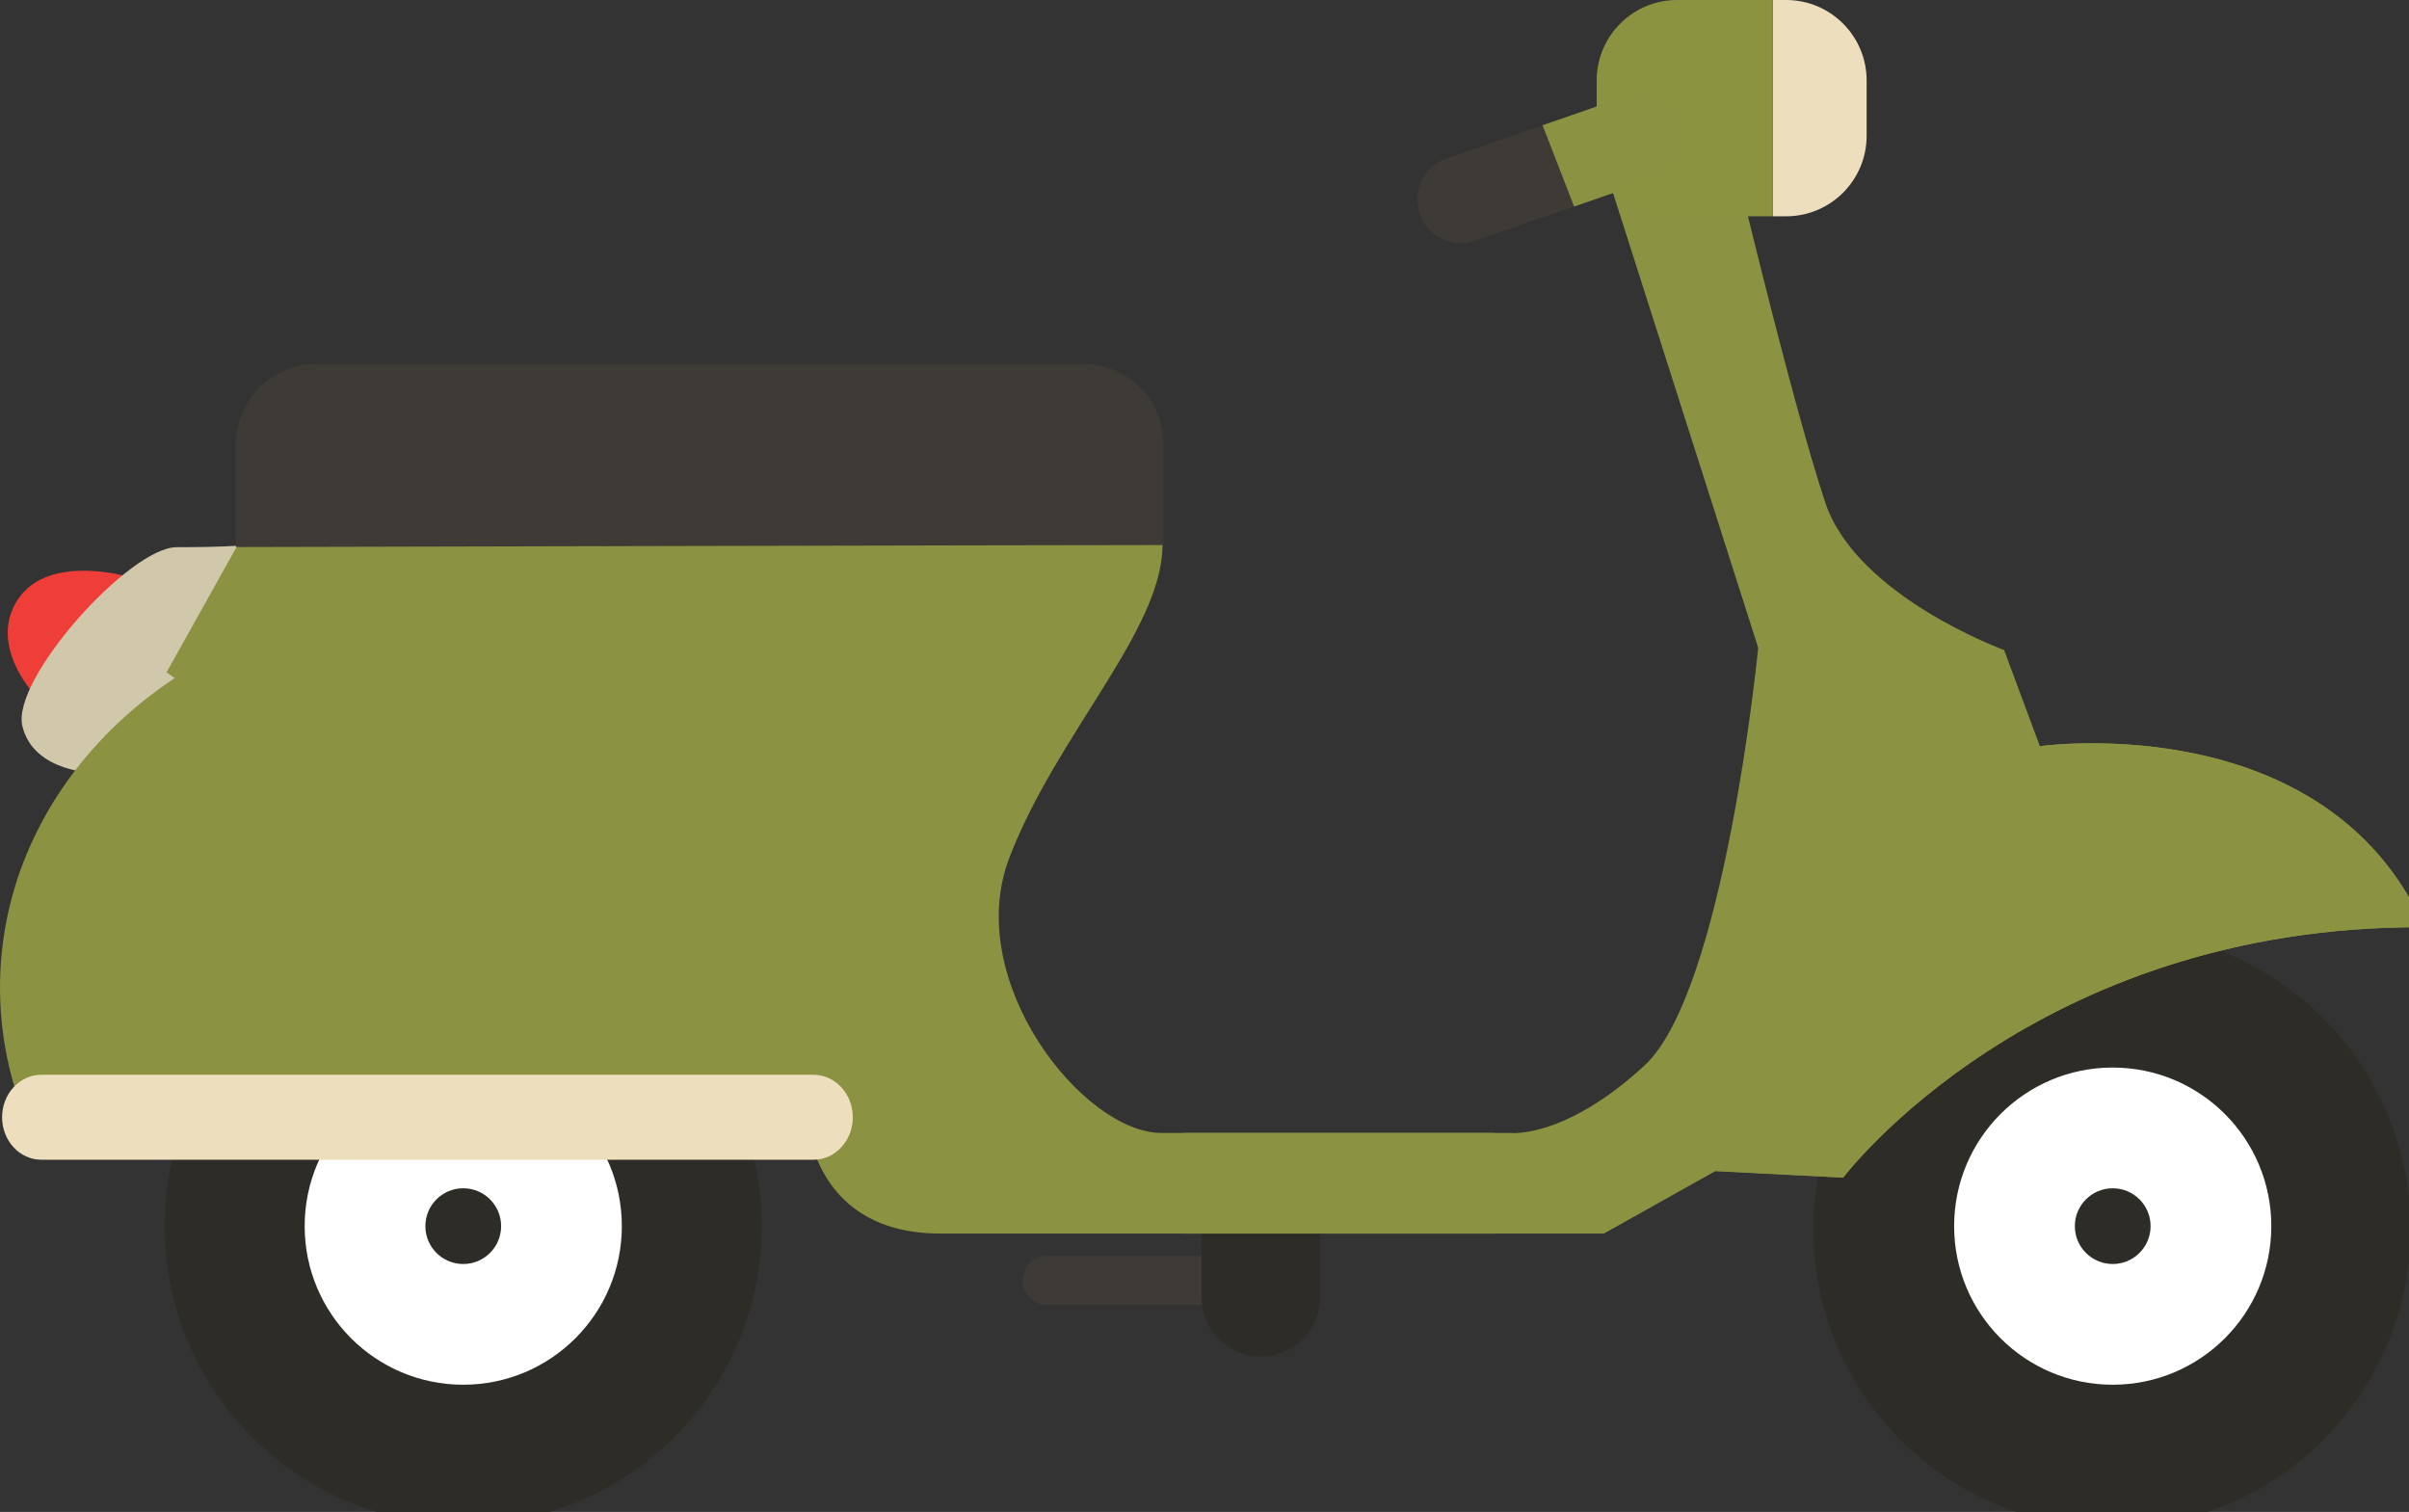 <?xml version="1.0" standalone="no"?>
<!DOCTYPE svg PUBLIC "-//W3C//DTD SVG 1.1//EN" "http://www.w3.org/Graphics/SVG/1.1/DTD/svg11.dtd">
<svg width="145px" height="91px" version="1.1" xmlns="http://www.w3.org/2000/svg" xmlns:xlink="http://www.w3.org/1999/xlink" xml:space="preserve" style="fill-rule:evenodd;clip-rule:evenodd;stroke-linejoin:round;stroke-miterlimit:1.414;">
    <rect width="100%" height="100%" fill="#333333" stroke="none"/>
    <g>
        <g id="Layer 1">
            <path d="M7.721,34.715C7.721,34.715 2.977,33.303 1.11,36.027C-0.757,38.754 2.018,41.731 2.018,41.731L7.721,34.715Z" style="fill:rgb(239,61,55);fill-rule:nonzero;"/>
            <path d="M14.363,32.836C14.363,32.836 13.455,32.934 10.631,32.934C7.803,32.934 0.672,40.871 1.345,43.697C2.017,46.524 5.785,46.524 5.785,46.524L14.32,42.389L14.363,32.836Z" style="fill:rgb(209,200,171);fill-rule:nonzero;"/>
            <path d="M119.791,73.973C119.791,69.928 123.071,66.649 127.116,66.649C131.162,66.649 134.44,69.928 134.44,73.973C134.44,78.02 131.162,81.299 127.116,81.299C123.071,81.299 119.791,78.02 119.791,73.973M109.147,73.973C109.147,83.897 117.195,91.942 127.116,91.942C137.039,91.942 145.084,83.897 145.084,73.973C145.084,64.051 137.039,56.004 127.116,56.004C117.195,56.004 109.147,64.051 109.147,73.973" style="fill:rgb(46,44,38);fill-rule:nonzero;"/>
            <path d="M117.621,73.797C117.621,68.524 121.893,64.252 127.166,64.252C132.438,64.252 136.712,68.524 136.712,73.797C136.712,79.07 132.438,83.342 127.166,83.342C121.893,83.342 117.621,79.07 117.621,73.797" style="fill:white;fill-rule:nonzero;"/>
            <path d="M124.887,73.797C124.887,72.537 125.908,71.518 127.166,71.518C128.425,71.518 129.446,72.537 129.446,73.797C129.446,75.055 128.425,76.076 127.166,76.076C125.908,76.076 124.887,75.055 124.887,73.797" style="fill:rgb(46,44,38);fill-rule:nonzero;"/>
            <path d="M20.557,73.797C20.557,69.75 23.838,66.469 27.883,66.469C31.928,66.469 35.208,69.75 35.208,73.797C35.208,77.844 31.928,81.123 27.883,81.123C23.838,81.123 20.557,77.844 20.557,73.797M9.915,73.797C9.915,83.719 17.963,91.766 27.883,91.766C37.805,91.766 45.85,83.719 45.85,73.797C45.85,63.873 37.805,55.828 27.883,55.828C17.963,55.828 9.915,63.873 9.915,73.797" style="fill:rgb(46,44,38);fill-rule:nonzero;"/>
            <path d="M18.338,73.797C18.338,68.524 22.611,64.252 27.883,64.252C33.154,64.252 37.429,68.524 37.429,73.797C37.429,79.07 33.154,83.342 27.883,83.342C22.611,83.342 18.338,79.07 18.338,73.797" style="fill:white;fill-rule:nonzero;"/>
            <path d="M25.604,73.797C25.604,72.537 26.623,71.518 27.883,71.518C29.142,71.518 30.163,72.537 30.163,73.797C30.163,75.055 29.142,76.076 27.883,76.076C26.623,76.076 25.604,75.055 25.604,73.797" style="fill:rgb(46,44,38);fill-rule:nonzero;"/>
            <path d="M70.036,26.742C70.036,24.068 67.867,21.898 65.191,21.898L19.041,21.898C16.365,21.898 14.197,24.068 14.197,26.742L14.197,32.933L70.036,32.933L70.036,26.742Z" style="fill:rgb(62,58,53);fill-rule:nonzero;"/>
            <path d="M77.841,77.068C77.841,77.884 77.178,78.548 76.361,78.548L63.041,78.548C62.222,78.548 61.559,77.884 61.559,77.068C61.559,76.248 62.222,75.584 63.041,75.584L76.361,75.584C77.178,75.584 77.841,76.248 77.841,77.068" style="fill:rgb(62,58,53);fill-rule:nonzero;"/>
            <path d="M79.455,78.076C79.455,80.045 77.859,81.64 75.889,81.64C73.92,81.64 72.324,80.045 72.324,78.076L72.324,74.308C72.324,72.34 73.92,70.742 75.889,70.742C77.859,70.742 79.455,72.34 79.455,74.308L79.455,78.076Z" style="fill:rgb(46,44,38);fill-rule:nonzero;"/>
            <path d="M96.678,10.328L105.827,38.988C105.827,38.988 103.809,59.709 98.965,64.148C94.122,68.59 90.891,68.187 90.891,68.187L69.902,68.187C65.192,68.187 57.926,59.035 60.75,51.637C63.578,44.236 69.972,37.918 69.972,32.805C63.918,32.805 14.239,32.924 14.239,32.924L10.025,40.467L48.643,67.648C48.643,67.648 49.045,74.242 56.58,74.242L96.543,74.242L103.271,70.473L110.942,70.877C110.942,70.877 122.377,55.672 145.924,55.807C140.004,42.484 122.782,44.908 122.782,44.908L120.629,39.121C120.629,39.121 111.748,35.892 109.864,30.242C107.981,24.59 104.886,11.674 104.886,11.674L96.678,10.328Z" style="fill:rgb(139,146,65);fill-rule:nonzero;"/>
            <clipPath id="tag1">
                <path d="M105.827,38.988C105.827,38.988 103.809,59.708 98.965,64.148C94.122,68.59 90.891,68.187 90.891,68.187L69.901,68.187C65.191,68.187 57.926,59.035 60.75,51.636C63.578,44.236 69.971,37.918 69.971,32.805C63.918,32.805 14.238,32.923 14.238,32.923L10.024,40.466L48.642,67.648C48.642,67.648 49.045,74.242 56.58,74.242L96.543,74.242L103.271,70.472L110.941,70.877C110.941,70.877 122.377,55.672 145.924,55.806C140.004,42.484 122.782,44.908 122.782,44.908L120.629,39.121C120.629,39.121 111.748,35.893 109.863,30.241C107.98,24.589 104.886,11.674 104.886,11.674L96.678,10.328L105.827,38.988Z"/>
            </clipPath>
            <g clip-path="url(#tag1)">
                <rect x="71.248" y="64.552" width="18.701" height="11.84" style="fill:rgb(139,146,65);fill-rule:nonzero;"/>
            </g>
            <path d="M52.141,59.439C52.141,62.408 51.516,65.248 50.375,67.855C32.331,67.855 12.895,67.554 1.637,67.554C0.578,65.027 -0,62.294 -0,59.439C-0,46.621 11.672,36.228 26.072,36.228C40.469,36.228 52.141,46.621 52.141,59.439" style="fill:rgb(139,146,65);fill-rule:nonzero;"/>
            <path d="M123.015,44.881C113.635,50.664 107.082,60.207 103.246,70.49L110.942,70.877C110.942,70.877 122.377,55.672 145.924,55.807C140.408,43.393 125.077,44.652 123.015,44.881" style="fill:rgb(139,146,65);fill-rule:nonzero;"/>
            <path d="M51.332,67.246C51.332,68.656 50.271,69.801 48.965,69.801L2.491,69.801C1.184,69.801 0.125,68.656 0.125,67.246C0.125,65.832 1.184,64.687 2.491,64.687L48.965,64.687C50.271,64.687 51.332,65.832 51.332,67.246" style="fill:rgb(237,223,189);fill-rule:nonzero;"/>
            <path d="M107.51,0L106.701,0L106.701,13.018L107.51,13.018C110.183,13.018 112.354,10.85 112.354,8.176L112.354,4.844C112.354,2.168 110.183,0 107.51,0" style="fill:rgb(237,223,189);fill-rule:nonzero;"/>
            <path d="M100.949,0C98.275,0 96.105,2.168 96.105,4.844L96.105,8.176C96.105,10.85 98.275,13.018 100.949,13.018L106.701,13.018L106.701,0L100.949,0Z" style="fill:rgb(139,146,64);fill-rule:nonzero;"/>
            <path d="M87.075,9.529C85.705,10.004 84.978,11.498 85.453,12.867C85.826,13.953 86.844,14.634 87.931,14.634C88.214,14.634 88.504,14.586 88.787,14.49L94.746,12.431L92.846,7.537L87.075,9.529Z" style="fill:rgb(62,58,53);fill-rule:nonzero;"/>
            <path d="M101.512,7.318C101.039,5.949 99.545,5.22 98.176,5.693L92.846,7.537L94.746,12.431L99.889,10.654C101.258,10.181 101.987,8.689 101.512,7.318" style="fill:rgb(139,146,65);fill-rule:nonzero;"/>
        </g>
    </g>
</svg>

